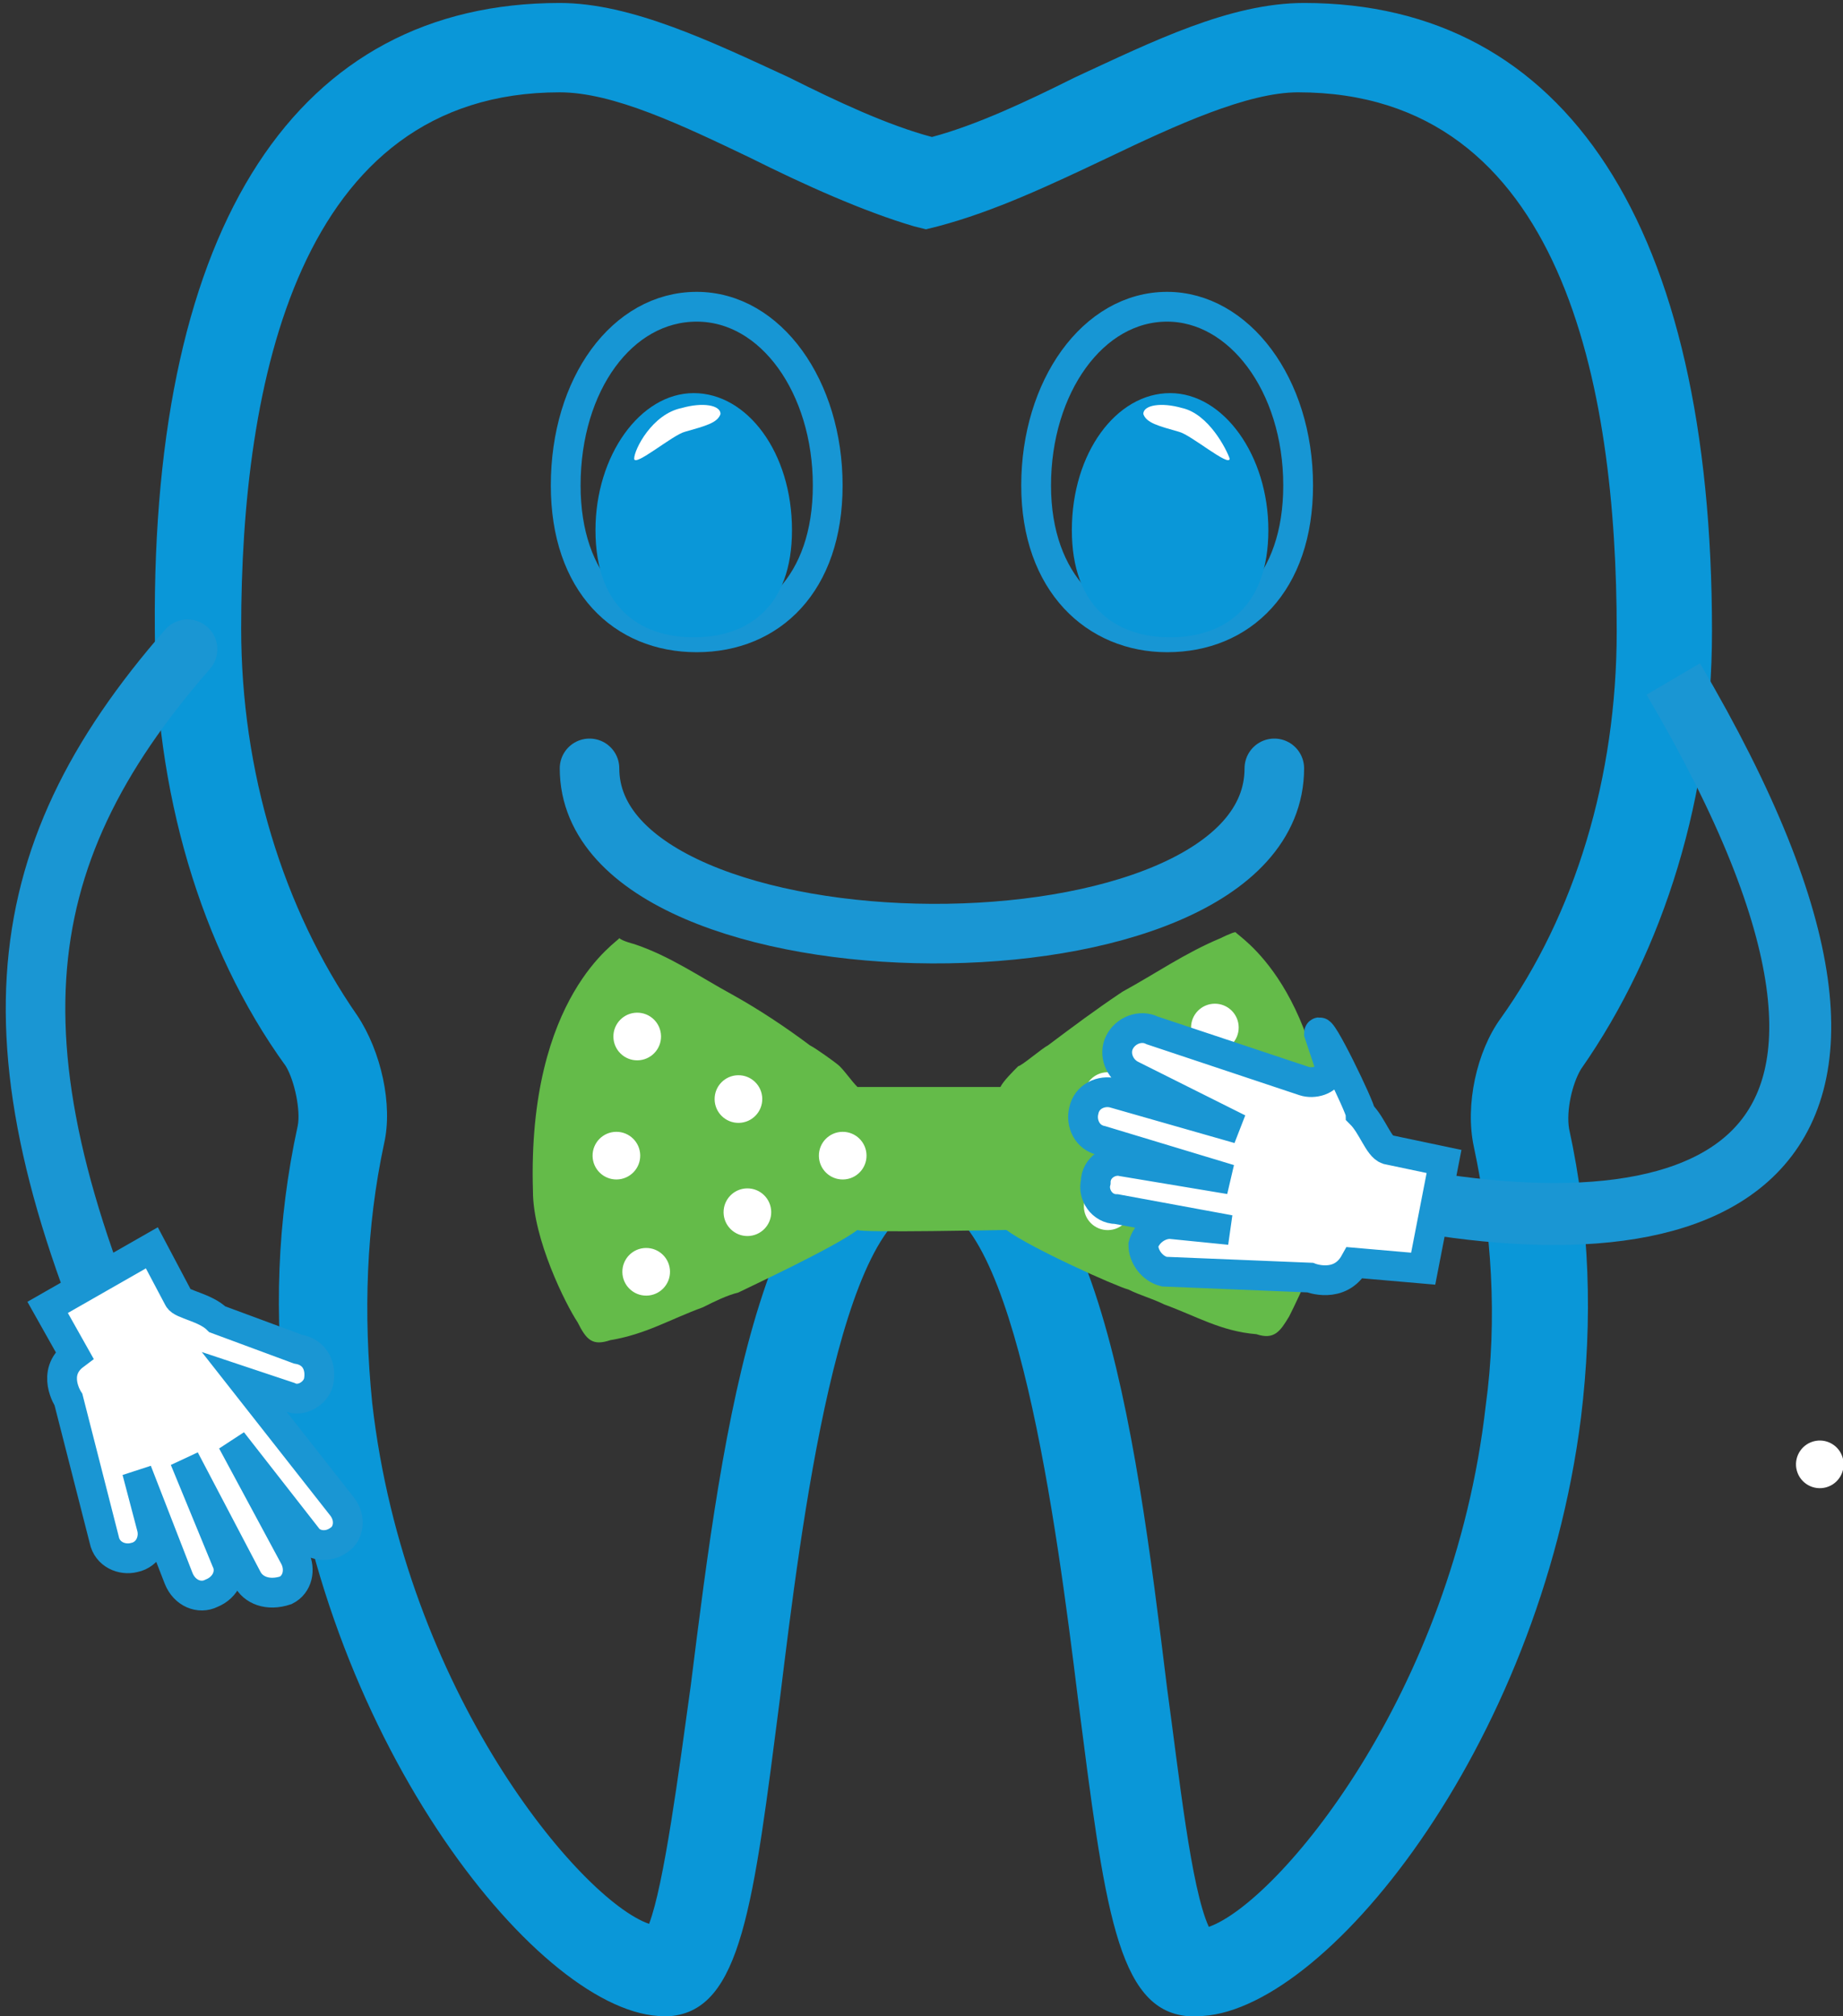 <?xml version="1.0" encoding="utf-8"?>
<!-- Generator: Adobe Illustrator 19.2.1, SVG Export Plug-In . SVG Version: 6.00 Build 0)  -->
<svg version="1.1" id="Layer_1" xmlns="http://www.w3.org/2000/svg" xmlns:xlink="http://www.w3.org/1999/xlink" x="0px" y="0px"
	 viewBox="0 0 61.9 67.7" style="enable-background:new 0 0 61.9 67.7;" xml:space="preserve">
<rect x="0" y="0" width="61.9" height="67.7" fill="#333333" stroke="none"/>
<style type="text/css">
	.st0{fill:#0A97D8;}
	.st1{fill:#FFFFFF;}
	.st2{fill:none;stroke:#1A96D3;stroke-width:2;stroke-linecap:round;stroke-miterlimit:10;}
	.st3{fill:none;stroke:#1796D4;stroke-miterlimit:10;}
	.st4{fill:#FFFFFF;stroke:#1A96D3;stroke-miterlimit:10;}
	.st5{fill:none;stroke:#1A96D3;stroke-width:2.081;stroke-miterlimit:10;}
	.st6{fill:#64BB49;}
</style>
<g>
	<g>
		<path class="st0" d="M40.2,67.7L40.2,67.7c-0.1,0-0.2,0-0.3,0c-2.4-0.2-2.8-3.7-3.7-10.7c-0.7-5.7-2.1-16.4-5-16.6
			c-3,0.2-4.3,10.9-5,16.6c-0.9,7-1.3,10.5-3.7,10.7c-0.1,0-0.1,0-0.2,0c-4.1,0-11.4-9.1-12.7-20.3C9.2,44.2,9.3,41,10,37.8
			c0.1-0.5-0.1-1.5-0.4-2c-2.9-4-4.4-9.3-4.4-14.7C5.1,7.5,10,0.1,18.8,0.1c2.4,0,5.1,1.3,7.7,2.5c1.6,0.8,3.3,1.6,4.8,2
			c1.5-0.4,3.2-1.2,4.8-2c2.6-1.2,5.2-2.5,7.7-2.5c8.8,0,13.7,7.5,13.7,21.1c0,5.5-1.6,10.7-4.4,14.7c-0.3,0.5-0.5,1.4-0.4,2
			c0.7,3.2,0.8,6.4,0.4,9.7C51.7,58.7,44.4,67.7,40.2,67.7z M31.2,37.4L31.2,37.4c5.6,0.2,6.9,10.3,8,19.3c0.4,2.9,0.8,6.7,1.4,8
			c2.3-0.8,8.2-7.8,9.3-17.5c0.4-2.9,0.2-5.9-0.4-8.7c-0.3-1.4,0.1-3.2,0.9-4.3c2.5-3.5,3.9-8.1,3.9-13c0-8.2-1.8-18.1-10.7-18.1
			c-1.7,0-4.1,1.1-6.4,2.2c-1.9,0.9-3.8,1.8-5.7,2.3l-0.4,0.1l-0.4-0.1C29,7.1,27,6.2,25.2,5.3c-2.3-1.1-4.6-2.2-6.4-2.2
			C10,3.1,8.1,12.9,8.1,21.1c0,4.8,1.4,9.4,3.9,13c0.8,1.2,1.2,3,0.9,4.3c-0.6,2.8-0.7,5.7-0.4,8.7c1.1,9.7,7,16.7,9.3,17.5
			c0.5-1.3,1-5.1,1.4-8C24.3,47.8,25.6,37.6,31.2,37.4L31.2,37.4z"/>
	</g>
	<ellipse transform="matrix(0.963 -0.27 0.27 0.963 -11.002 18.288)" class="st1" cx="61.1" cy="49.2" rx="0.8" ry="0.8"/>
	<path class="st2" d="M19.8,25.8c0,7.3,23,7.5,23,0"/>
	<g>
		<g>
			<g>
				<path class="st3" d="M43.6,16.3c0,3.3-1.9,5.1-4.4,5.1c-2.4,0-4.4-1.8-4.4-5.1s1.9-6,4.4-6C41.6,10.3,43.6,12.9,43.6,16.3z"/>
				<path class="st0" d="M42.6,17.8c0,2.6-1.5,3.6-3.3,3.6s-3.3-1-3.3-3.6s1.5-4.6,3.3-4.6S42.6,15.3,42.6,17.8z"/>
			</g>
			<path class="st1" d="M41.3,15.4c0,0.3-1.3-0.8-1.7-0.9c-0.7-0.2-1.1-0.3-1.2-0.6c0-0.3,0.6-0.4,1.3-0.2
				C40.6,13.9,41.2,15.1,41.3,15.4z"/>
		</g>
		<g>
			<path class="st3" d="M19,16.3c0,3.3,1.9,5.1,4.4,5.1s4.4-1.8,4.4-5.1s-1.9-6-4.4-6S19,12.9,19,16.3z"/>
			<path class="st0" d="M20,17.8c0,2.6,1.5,3.6,3.3,3.6s3.3-1,3.3-3.6s-1.5-4.6-3.3-4.6S20,15.3,20,17.8z"/>
		</g>
		<path class="st1" d="M21.3,15.4c0,0.3,1.3-0.8,1.7-0.9c0.7-0.2,1.1-0.3,1.2-0.6c0-0.3-0.6-0.4-1.3-0.2
			C21.9,13.9,21.3,15.1,21.3,15.4z"/>
	</g>
	<g>
		<path class="st2" d="M5,47.6c-5.6-12.1-4.9-18.7,1.3-25.8"/>
		<path class="st4" d="M10.7,46.4c-0.1,0.4-0.6,0.7-1,0.5l-1.5-0.5l3.3,4.2c0.3,0.4,0.2,0.9-0.1,1.1c-0.4,0.3-0.9,0.2-1.1-0.1
			l-2.5-3.2l2.1,3.9c0.2,0.4,0.1,0.9-0.3,1.1C9,53.6,8.5,53.4,8.3,53l-2.1-4l1.4,3.4c0.2,0.4,0,0.9-0.5,1.1c-0.4,0.2-0.9,0-1.1-0.5
			l-1.4-3.6l0.5,1.9c0.1,0.4-0.1,0.9-0.6,1c-0.4,0.1-0.9-0.1-1-0.6l-1.2-4.7c0,0-0.6-0.9,0.2-1.5l-0.9-1.6l3.5-2l0.9,1.7
			c0.1,0.2,0.9,0.3,1.3,0.7l2.7,1C10.6,45.4,10.8,45.9,10.7,46.4z"/>
	</g>
	<path class="st5" d="M45.9,40c11,2.4,20.3-0.2,10.3-17.2"/>
	<g>
		<path class="st6" d="M41.5,31.3c-0.1,0-0.5,0.2-0.5,0.2c-1.2,0.5-2.2,1.2-3.3,1.8c-0.9,0.6-1.7,1.2-2.5,1.8
			c-0.2,0.1-0.9,0.7-1,0.7c-0.2,0.2-0.5,0.5-0.6,0.7c-0.1,0-0.3,0-0.3,0c0,0-2.1,0-2.1,0c-1.1,0-2.1,0-2.1,0c0,0-0.2,0-0.3,0
			c-0.2-0.2-0.4-0.5-0.6-0.7c-0.1-0.1-0.8-0.6-1-0.7c-0.8-0.6-1.7-1.2-2.6-1.7c-1.1-0.6-2.1-1.3-3.3-1.7c0,0-0.4-0.1-0.5-0.2
			c0,0.1-3.1,1.9-2.9,8.5c0,1.6,1.1,3.8,1.5,4.4c0.3,0.6,0.5,0.8,1.1,0.6c1.2-0.2,2-0.7,3.1-1.1c0.4-0.2,0.8-0.4,1.2-0.5
			c0.4-0.2,3.2-1.5,4-2.1c0.1,0.1,4.9,0,5,0c0.8,0.6,3.7,1.9,4.1,2c0.4,0.2,0.8,0.3,1.2,0.5c1.1,0.4,1.9,0.9,3.1,1
			c0.6,0.2,0.8-0.1,1.1-0.6c0.3-0.6,1.4-2.8,1.4-4.4C44.6,33.1,41.5,31.4,41.5,31.3z"/>
		
			<ellipse transform="matrix(1 -1.470820e-002 1.470820e-002 1 -0.51 0.319)" class="st1" cx="21.4" cy="34.8" rx="0.8" ry="0.8"/>
		
			<ellipse transform="matrix(1 -1.470820e-002 1.470820e-002 1 -0.568 0.309)" class="st1" cx="20.7" cy="38.8" rx="0.8" ry="0.8"/>
		
			<ellipse transform="matrix(1 -1.470820e-002 1.470820e-002 1 -0.625 0.324)" class="st1" cx="21.7" cy="42.7" rx="0.8" ry="0.8"/>
		
			<ellipse transform="matrix(1 -1.470820e-002 1.470820e-002 1 -0.541 0.369)" class="st1" cx="24.8" cy="36.9" rx="0.8" ry="0.8"/>
		
			<ellipse transform="matrix(1 -1.470820e-002 1.470820e-002 1 -0.596 0.373)" class="st1" cx="25.1" cy="40.7" rx="0.8" ry="0.8"/>
		
			<ellipse transform="matrix(1 -1.470820e-002 1.470820e-002 1 -0.567 0.421)" class="st1" cx="28.3" cy="38.8" rx="0.8" ry="0.8"/>
		
			<ellipse transform="matrix(1 -1.470820e-002 1.470820e-002 1 -0.537 0.551)" class="st1" cx="37.2" cy="36.8" rx="0.8" ry="0.8"/>
		
			<ellipse transform="matrix(1 -1.470820e-002 1.470820e-002 1 -0.504 0.603)" class="st1" cx="40.8" cy="34.5" rx="0.8" ry="0.8"/>
		
			<ellipse transform="matrix(1 -1.470820e-002 1.470820e-002 1 -0.561 0.616)" class="st1" cx="41.6" cy="38.5" rx="0.8" ry="0.8"/>
		
			<ellipse transform="matrix(1 -1.470820e-002 1.470820e-002 1 -0.619 0.61)" class="st1" cx="41.2" cy="42.4" rx="0.8" ry="0.8"/>
		
			<ellipse transform="matrix(1 -1.470820e-002 1.470820e-002 1 -0.592 0.552)" class="st1" cx="37.2" cy="40.5" rx="0.8" ry="0.8"/>
	</g>
	<path class="st4" d="M44.3,34.7l0.4,1.2c-0.1,0.4-0.6,0.5-0.9,0.4l-5.1-1.7c-0.4-0.2-0.9,0-1.1,0.4c-0.2,0.4,0,0.9,0.4,1.1l3.6,1.8
		l-4.2-1.2c-0.4-0.1-0.9,0.1-1,0.6c-0.1,0.4,0.1,0.9,0.6,1l4.3,1.3l-3.6-0.6c-0.4-0.1-0.9,0.2-0.9,0.7c-0.1,0.4,0.2,0.9,0.7,0.9
		l3.8,0.7l-2-0.2c-0.4,0-0.8,0.3-0.9,0.7c0,0.4,0.3,0.8,0.7,0.9l4.9,0.2c0,0,1,0.4,1.5-0.5l2.3,0.2l0.7-3.6l-1.9-0.4
		c-0.3-0.1-0.5-0.8-0.9-1.2C45.7,37.2,44.3,34.3,44.3,34.7z"/>
</g>
</svg>
